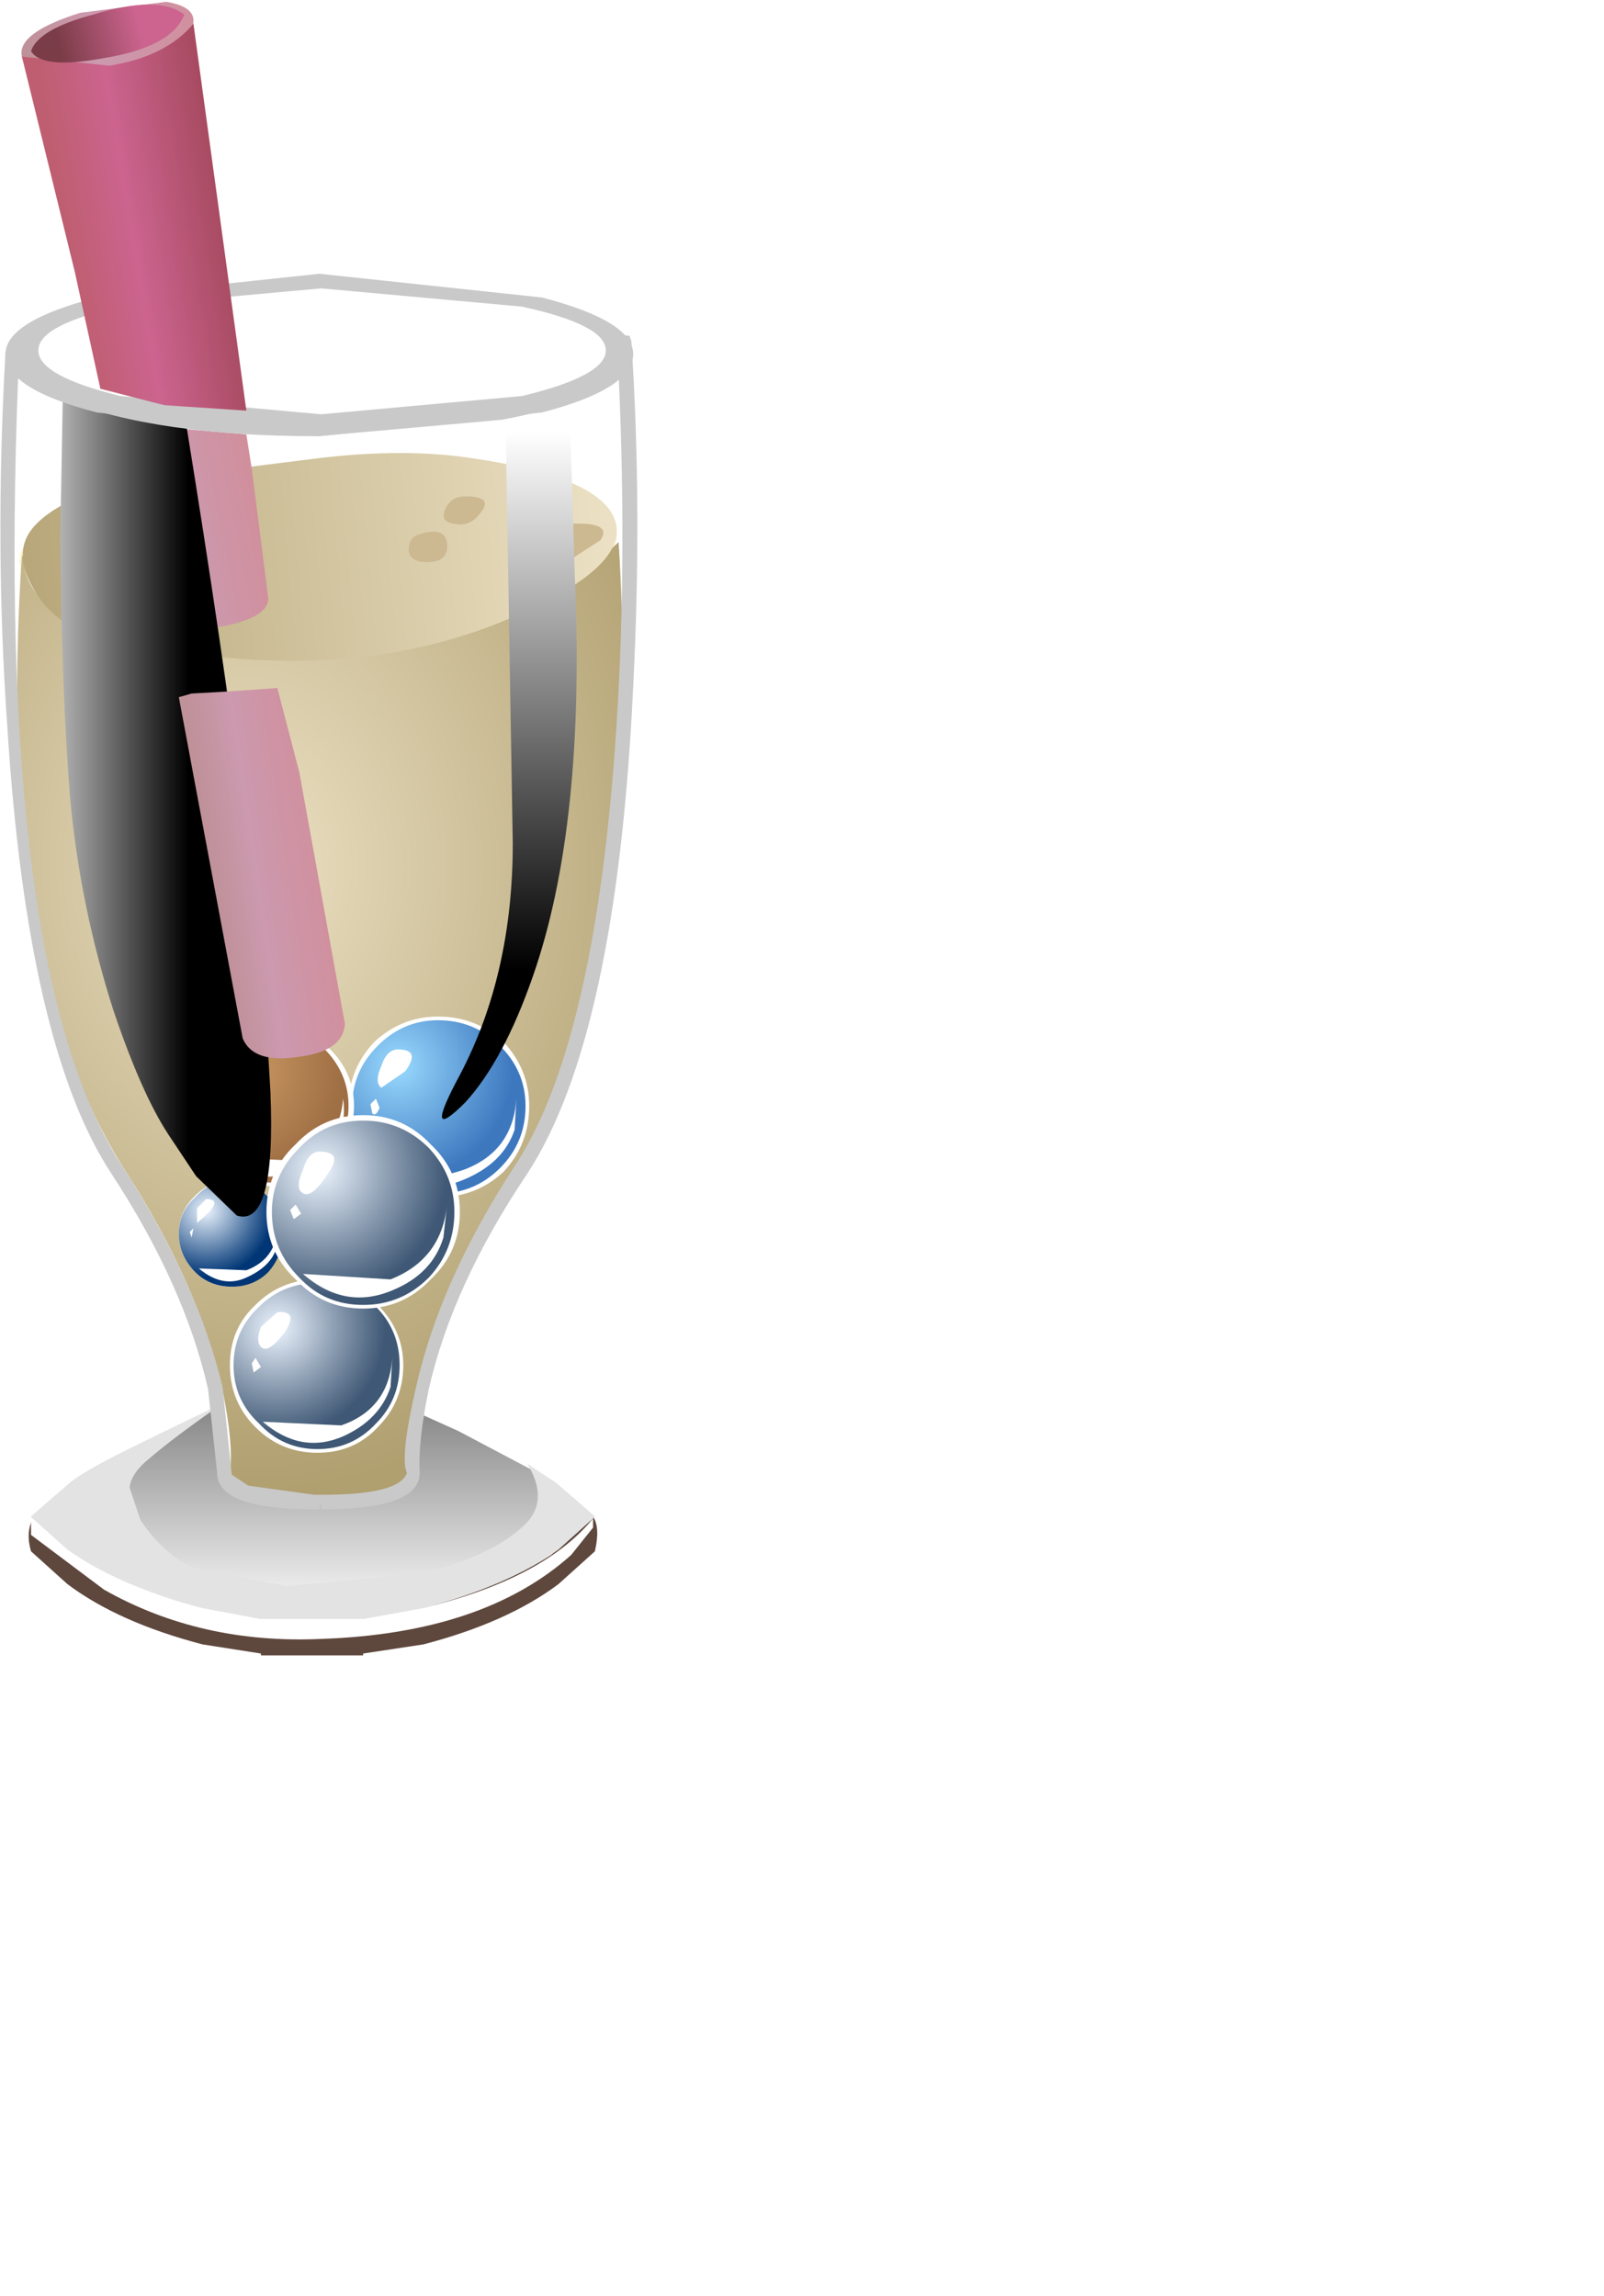 <?xml version="1.0" encoding="UTF-8" standalone="no"?>
<svg xmlns:xlink="http://www.w3.org/1999/xlink" height="62.9px" width="43.95px" xmlns="http://www.w3.org/2000/svg">
  <g transform="matrix(1.0, 0.0, 0.0, 1.0, 0.0, 0.0)">
    <use height="3.8" transform="matrix(1.0, 0.0, 0.0, 1.0, 0.8, 41.55)" width="15.55" xlink:href="#sprite0"/>
    <use height="3.35" transform="matrix(1.0, 0.0, 0.0, 1.0, 0.85, 41.55)" width="15.4" xlink:href="#sprite1"/>
    <use height="6.5" transform="matrix(1.0, 0.0, 0.0, 1.0, 0.85, 37.85)" width="15.45" xlink:href="#sprite2"/>
    <use height="5.9" transform="matrix(1.0, 0.0, 0.0, 1.0, 0.85, 38.45)" width="15.45" xlink:href="#sprite3"/>
    <use height="31.6" transform="matrix(1.0, 0.0, 0.0, 1.0, 0.05, 9.55)" width="17.45" xlink:href="#sprite4"/>
    <use height="4.45" transform="matrix(1.0, 0.0, 0.0, 1.0, 0.15, 7.5)" width="17.2" xlink:href="#sprite5"/>
    <use height="3.5" transform="matrix(1.076, 0.0, 0.0, 1.071, 0.545, 14.611)" width="15.2" xlink:href="#shape6"/>
    <use height="26.3" transform="matrix(1.0, 0.0, 0.0, 1.0, 0.45, 14.85)" width="16.6" xlink:href="#sprite6"/>
    <use height="0.0" transform="matrix(1.0, 0.0, 0.0, 1.0, 16.9, 14.4)" width="0.0" xlink:href="#sprite7"/>
    <use height="0.0" transform="matrix(1.0, 0.0, 0.0, 1.0, 16.9, 14.35)" width="0.0" xlink:href="#sprite8"/>
    <use height="31.7" transform="matrix(1.0, 0.0, 0.0, 1.0, 0.6, 12.4)" width="16.3" xlink:href="#shape8"/>
    <use height="4.65" transform="matrix(1.0, 0.0, 0.0, 1.0, 6.35, 35.1)" width="4.65" xlink:href="#sprite9"/>
    <use height="4.65" transform="matrix(1.0, 0.0, 0.0, 1.0, 6.35, 35.1)" width="4.65" xlink:href="#sprite10"/>
    <use height="4.75" transform="matrix(1.0, 0.0, 0.0, 1.0, 6.3, 35.05)" width="4.75" xlink:href="#sprite11"/>
    <use height="1.65" transform="matrix(1.0, 0.0, 0.0, 1.0, 6.9, 35.95)" width="1.05" xlink:href="#shape11"/>
    <use height="2.35" transform="matrix(1.0, 0.0, 0.0, 1.0, 7.2, 37.2)" width="3.55" xlink:href="#sprite12"/>
    <use height="4.85" transform="matrix(1.0, 0.0, 0.0, 1.0, 9.6, 27.9)" width="4.85" xlink:href="#sprite13"/>
    <use height="4.85" transform="matrix(1.0, 0.0, 0.0, 1.0, 9.6, 27.9)" width="4.85" xlink:href="#sprite14"/>
    <use height="4.95" transform="matrix(1.0, 0.0, 0.0, 1.0, 9.55, 27.85)" width="4.95" xlink:href="#sprite15"/>
    <use height="1.8" transform="matrix(1.0, 0.0, 0.0, 1.0, 10.15, 28.75)" width="1.15" xlink:href="#shape15"/>
    <use height="2.4" transform="matrix(1.0, 0.0, 0.0, 1.0, 10.4, 30.1)" width="3.8" xlink:href="#sprite16"/>
    <use height="4.3" transform="matrix(1.0, 0.0, 0.0, 1.0, 5.35, 28.15)" width="4.3" xlink:href="#sprite17"/>
    <use height="4.3" transform="matrix(1.0, 0.0, 0.0, 1.0, 5.35, 28.15)" width="4.3" xlink:href="#shape17"/>
    <use height="4.4" transform="matrix(1.0, 0.0, 0.0, 1.0, 5.3, 28.1)" width="4.4" xlink:href="#sprite18"/>
    <use height="1.6" transform="matrix(1.0, 0.0, 0.0, 1.0, 5.85, 28.9)" width="0.95" xlink:href="#shape19"/>
    <use height="2.15" transform="matrix(1.0, 0.0, 0.0, 1.0, 6.1, 30.1)" width="3.3" xlink:href="#sprite19"/>
    <use height="2.9" transform="matrix(1.0, 0.0, 0.0, 1.0, 4.9, 32.35)" width="2.85" xlink:href="#sprite20"/>
    <use height="2.9" transform="matrix(1.0, 0.0, 0.0, 1.0, 4.9, 32.35)" width="2.85" xlink:href="#sprite21"/>
    <use height="0.0" transform="matrix(1.0, 0.0, 0.0, 1.0, 4.85, 32.3)" width="0.0" xlink:href="#sprite22"/>
    <use height="1.05" transform="matrix(1.0, 0.0, 0.0, 1.0, 5.2, 32.85)" width="0.65" xlink:href="#shape22"/>
    <use height="1.45" transform="matrix(1.0, 0.0, 0.0, 1.0, 5.45, 33.65)" width="2.15" xlink:href="#sprite23"/>
    <use height="5.15" transform="matrix(1.0, 0.0, 0.0, 1.0, 7.35, 30.65)" width="5.2" xlink:href="#sprite24"/>
    <use height="5.15" transform="matrix(1.0, 0.0, 0.0, 1.0, 7.35, 30.65)" width="5.2" xlink:href="#sprite25"/>
    <use height="5.3" transform="matrix(1.0, 0.0, 0.0, 1.0, 7.3, 30.55)" width="5.3" xlink:href="#sprite26"/>
    <use height="1.9" transform="matrix(1.0, 0.0, 0.0, 1.0, 7.95, 31.55)" width="1.2" xlink:href="#shape26"/>
    <use height="2.55" transform="matrix(1.0, 0.0, 0.0, 1.0, 8.3, 33.0)" width="3.95" xlink:href="#sprite27"/>
    <use height="5.8" transform="matrix(1.0, 0.0, 0.0, 1.0, 2.9, 11.4)" width="4.45" xlink:href="#shape28"/>
    <use height="22.85" transform="matrix(1.0, 0.0, 0.0, 1.0, 1.65, 10.5)" width="5.75" xlink:href="#sprite28"/>
    <use height="19.75" transform="matrix(1.0, 0.0, 0.0, 1.0, 12.1, 10.9)" width="3.7" xlink:href="#sprite29"/>
    <use height="41.35" transform="matrix(1.0, 0.0, 0.0, 1.0, 0.0, 0.0)" width="17.45" xlink:href="#shape31"/>
  </g>
  <defs>
    <g id="sprite0" transform="matrix(1.0, 0.0, 0.0, 1.0, 0.0, 0.0)">
      <use height="3.8" transform="matrix(1.0, 0.0, 0.0, 1.0, 0.0, 0.0)" width="15.55" xlink:href="#shape0"/>
    </g>
    <g id="shape0" transform="matrix(1.0, 0.0, 0.0, 1.0, 0.0, 0.0)">
      <path d="M15.45 0.0 Q15.65 0.3 15.5 0.95 L14.5 1.85 Q13.1 2.9 10.8 3.5 L9.15 3.75 9.15 3.8 7.75 3.8 6.35 3.8 6.35 3.75 4.75 3.5 Q2.45 2.9 1.05 1.85 L0.05 0.95 Q-0.1 0.45 0.1 0.05 1.2 1.6 4.75 2.5 L6.35 2.8 9.15 2.8 10.8 2.5 Q12.9 1.95 14.3 1.05 L15.45 0.0" fill="#5e473c" fill-rule="evenodd" stroke="none"/>
    </g>
    <g id="sprite1" transform="matrix(1.0, 0.0, 0.0, 1.0, 0.0, 0.0)">
      <use height="3.35" transform="matrix(1.0, 0.0, 0.0, 1.0, 0.0, 0.0)" width="15.4" xlink:href="#shape1"/>
    </g>
    <g id="shape1" transform="matrix(1.0, 0.0, 0.0, 1.0, 0.0, 0.0)">
      <path d="M10.75 2.5 Q14.05 1.7 15.4 0.05 L15.4 0.3 14.8 1.05 Q12.4 3.2 7.95 3.35 4.65 3.5 2.0 2.0 L0.0 0.5 0.0 0.0 1.15 1.05 Q2.55 1.95 4.7 2.5 L6.3 2.8 9.1 2.8 10.75 2.5" fill="#ffffff" fill-rule="evenodd" stroke="none"/>
    </g>
    <g id="sprite2" transform="matrix(1.0, 0.0, 0.0, 1.0, 0.0, 0.0)">
      <use height="6.5" transform="matrix(1.0, 0.0, 0.0, 1.0, 0.0, 0.0)" width="15.45" xlink:href="#shape2"/>
    </g>
    <g id="shape2" transform="matrix(1.0, 0.0, 0.0, 1.0, 0.0, 0.0)">
      <path d="M14.35 2.75 L15.45 3.7 14.45 4.6 Q13.05 5.6 10.75 6.2 L9.1 6.5 6.3 6.5 4.7 6.2 Q2.4 5.6 1.0 4.6 L0.0 3.7 1.1 2.75 Q1.95 2.1 5.75 0.45 L7.75 0.0 9.7 0.45 11.7 1.35 14.35 2.75" fill="url(#gradient0)" fill-rule="evenodd" stroke="none"/>
    </g>
    <linearGradient gradientTransform="matrix(0.0, 0.004, 0.004, 0.0, 7.7, 3.35)" gradientUnits="userSpaceOnUse" id="gradient0" spreadMethod="pad" x1="-819.2" x2="819.2">
      <stop offset="0.0" stop-color="#7a7a7a"/>
      <stop offset="1.0" stop-color="#ffffff"/>
    </linearGradient>
    <g id="sprite3" transform="matrix(1.0, 0.0, 0.0, 1.0, 0.0, 0.0)">
      <use height="5.9" transform="matrix(1.0, 0.0, 0.0, 1.0, 0.0, 0.0)" width="15.45" xlink:href="#shape3"/>
    </g>
    <g id="shape3" transform="matrix(1.0, 0.0, 0.0, 1.0, 0.0, 0.0)">
      <path d="M14.35 2.15 L15.45 3.1 14.45 4.0 Q13.05 5.0 10.75 5.6 L9.1 5.9 6.3 5.9 4.7 5.6 Q2.4 5.0 1.0 4.0 L0.0 3.1 1.1 2.15 Q1.55 1.75 5.25 0.0 3.95 0.9 3.25 1.5 2.75 1.9 2.7 2.3 L3.0 3.2 Q3.65 4.15 4.45 4.5 L7.0 5.0 10.75 4.65 Q12.7 4.15 13.55 3.3 14.2 2.65 13.6 1.65 L14.35 2.15" fill="#e3e3e3" fill-rule="evenodd" stroke="none"/>
    </g>
    <g id="sprite4" transform="matrix(1.0, 0.0, 0.0, 1.0, 0.0, 0.0)">
      <use height="31.6" transform="matrix(1.0, 0.0, 0.0, 1.0, 0.0, 0.0)" width="17.45" xlink:href="#shape4"/>
    </g>
    <g id="shape4" transform="matrix(1.0, 0.0, 0.0, 1.0, 0.0, 0.0)">
      <path d="M17.3 0.0 Q17.6 4.15 17.35 9.05 16.95 18.85 14.4 22.55 12.3 25.65 11.6 28.55 11.25 30.0 11.35 30.8 L11.05 31.2 Q10.4 31.6 8.75 31.6 L8.7 31.6 Q7.05 31.6 6.4 31.2 L6.05 30.8 5.8 28.55 Q5.15 25.65 3.05 22.55 -0.6 17.2 0.1 0.3 0.35 1.2 2.8 1.8 L8.7 2.4 14.8 1.75 Q17.3 1.1 17.3 0.15 L17.25 0.0 17.3 0.0" fill="#ffffff" fill-rule="evenodd" stroke="none"/>
    </g>
    <g id="sprite5" transform="matrix(1.0, 0.0, 0.0, 1.0, 0.0, 0.0)">
      <use height="6.7" transform="matrix(2.567, 0.0, 0.0, 0.664, 0.0, 0.0)" width="6.7" xlink:href="#shape5"/>
    </g>
    <g id="shape5" transform="matrix(1.0, 0.0, 0.0, 1.0, 0.0, 0.0)">
      <path d="M6.7 3.35 Q6.7 4.75 5.7 5.7 4.75 6.7 3.35 6.7 1.95 6.7 1.0 5.7 0.0 4.75 0.0 3.35 0.0 1.95 1.0 1.0 1.95 0.0 3.35 0.0 4.75 0.0 5.7 1.0 6.7 1.95 6.7 3.35" fill="#ffffff" fill-rule="evenodd" stroke="none"/>
    </g>
    <g id="shape6" transform="matrix(1.0, 0.0, 0.0, 1.0, -25.05, -28.85)">
      <path d="M36.75 31.3 Q39.95 30.15 40.25 28.85 40.25 29.4 39.45 30.15 38.55 30.95 37.0 31.6 35.3 32.3 32.1 32.35 L27.05 31.75 Q25.05 31.1 25.05 29.4 L25.15 29.2 Q25.0 29.85 25.55 30.55 L26.95 31.45 Q32.5 32.8 36.75 31.3" fill="#dbabff" fill-rule="evenodd" stroke="none"/>
      <path d="M36.75 31.3 Q39.95 30.15 40.25 28.85 40.25 29.4 39.45 30.15 38.55 30.95 37.0 31.6 35.3 32.3 32.1 32.35 L27.05 31.75 Q25.05 31.1 25.05 29.4 L25.15 29.2 Q25.0 29.85 25.55 30.55 L26.95 31.45 Q32.5 32.8 36.75 31.3" fill="#fffbce" fill-rule="evenodd" stroke="none"/>
    </g>
    <g id="sprite6" transform="matrix(1.0, 0.0, 0.0, 1.0, 0.05, 0.0)">
      <use height="26.3" transform="matrix(1.0, 0.0, 0.0, 1.0, -0.05, 0.0)" width="16.6" xlink:href="#shape7"/>
    </g>
    <g id="shape7" transform="matrix(1.0, 0.0, 0.0, 1.0, 0.05, 0.0)">
      <path d="M15.75 0.65 L16.45 0.0 Q16.7 3.9 16.35 7.6 15.8 13.9 13.7 17.25 11.7 20.35 11.05 23.25 10.75 24.7 10.8 25.5 L10.5 25.9 Q9.9 26.3 8.35 26.3 L8.3 26.3 Q6.75 26.3 6.1 25.9 L5.8 25.5 Q5.9 24.7 5.6 23.25 4.95 20.35 2.95 17.25 -0.65 11.65 0.1 0.35 L0.15 0.45 Q0.15 1.1 0.75 1.7 L2.1 2.55 11.1 2.85 Q14.1 2.15 15.75 0.65" fill="url(#gradient1)" fill-rule="evenodd" stroke="none"/>
    </g>
    <radialGradient cx="0" cy="0" gradientTransform="matrix(2.0E-4, 0.021, 0.016, -1.0E-4, 6.4, 8.85)" gradientUnits="userSpaceOnUse" id="gradient1" r="819.2" spreadMethod="pad">
      <stop offset="0.0" stop-color="#ebe0c3"/>
      <stop offset="1.0" stop-color="#b09f6f"/>
    </radialGradient>
    <g id="shape8" transform="matrix(1.0, 0.0, 0.0, 1.0, -0.6, -12.4)">
      <path d="M2.6 17.4 Q1.45 17.1 0.9 16.1 0.3 15.05 1.0 14.35 2.15 13.2 5.55 12.95 L8.75 12.55 Q10.85 12.3 12.55 12.5 16.8 13.05 16.9 14.5 16.95 15.8 13.3 17.2 8.7 18.9 2.6 17.4" fill="url(#gradient2)" fill-rule="evenodd" stroke="none"/>
      <path d="M3.25 40.5 L3.45 41.55 4.2 42.45 5.0 43.35 Q5.1 43.65 4.0 43.35 1.65 42.7 1.3 41.7 1.15 41.4 2.2 40.75 3.25 40.1 3.25 40.5" fill="#e3e3e3" fill-rule="evenodd" stroke="none"/>
      <path d="M12.0 43.25 Q13.55 43.1 13.1 43.5 L11.6 44.05 Q10.8 44.2 11.15 43.75 11.5 43.3 12.0 43.25" fill="#e3e3e3" fill-rule="evenodd" stroke="none"/>
      <path d="M12.75 13.6 Q13.5 13.6 13.2 14.0 12.9 14.45 12.45 14.35 12.05 14.3 12.2 13.95 12.35 13.6 12.75 13.6" fill="#ccb891" fill-rule="evenodd" stroke="none"/>
      <path d="M15.65 14.35 Q16.8 14.3 16.45 14.8 L15.6 15.35 Q15.25 15.4 15.3 14.9 15.3 14.4 15.65 14.35" fill="#ccb891" fill-rule="evenodd" stroke="none"/>
      <path d="M11.45 14.65 Q12.2 14.4 12.25 14.9 12.3 15.4 11.7 15.4 11.2 15.4 11.2 15.05 11.2 14.75 11.45 14.65" fill="#ccb891" fill-rule="evenodd" stroke="none"/>
    </g>
    <linearGradient gradientTransform="matrix(-0.011, 0.001, 0.001, 0.011, 7.6, 15.45)" gradientUnits="userSpaceOnUse" id="gradient2" spreadMethod="pad" x1="-819.2" x2="819.2">
      <stop offset="0.0" stop-color="#ebe0c3"/>
      <stop offset="1.0" stop-color="#b09f6f"/>
    </linearGradient>
    <g id="sprite9" transform="matrix(1.0, 0.0, 0.0, 1.0, 0.0, 0.0)">
      <use height="6.7" transform="matrix(0.694, 0.0, 0.0, 0.694, 0.0, 0.0)" width="6.7" xlink:href="#shape5"/>
    </g>
    <g id="sprite10" transform="matrix(1.0, 0.0, 0.0, 1.0, 0.0, 0.0)">
      <use height="6.4" transform="matrix(0.727, 0.0, 0.0, 0.727, 0.0, 0.0)" width="6.4" xlink:href="#shape9"/>
    </g>
    <g id="shape9" transform="matrix(1.0, 0.0, 0.0, 1.0, 0.0, 0.0)">
      <path d="M6.4 3.2 Q6.4 4.5 5.45 5.45 4.5 6.4 3.2 6.4 1.9 6.4 0.95 5.45 0.0 4.5 0.0 3.2 0.0 1.9 0.95 0.95 1.9 0.0 3.2 0.0 4.5 0.0 5.45 0.95 6.4 1.9 6.4 3.2" fill="url(#gradient3)" fill-rule="evenodd" stroke="none"/>
    </g>
    <radialGradient cx="0" cy="0" gradientTransform="matrix(0.003, 0.004, 0.004, -0.003, 1.7, 1.75)" gradientUnits="userSpaceOnUse" id="gradient3" r="819.2" spreadMethod="pad">
      <stop offset="0.0" stop-color="#edf5ff"/>
      <stop offset="0.627" stop-color="#7d90a6"/>
      <stop offset="1.0" stop-color="#3f5875"/>
    </radialGradient>
    <g id="sprite11" transform="matrix(1.0, 0.0, 0.0, 1.0, 0.0, 0.0)">
      <use height="4.75" transform="matrix(1.0, 0.0, 0.0, 1.0, 0.0, 0.0)" width="4.75" xlink:href="#shape10"/>
    </g>
    <g id="shape10" transform="matrix(1.0, 0.0, 0.0, 1.0, 0.0, 0.0)">
      <path d="M4.75 2.35 Q4.75 3.35 4.05 4.05 3.4 4.75 2.4 4.75 1.4 4.75 0.7 4.05 0.0 3.35 0.0 2.35 0.0 1.35 0.7 0.7 1.4 0.0 2.4 0.0 3.4 0.0 4.05 0.7 4.75 1.4 4.75 2.35 M4.0 0.75 Q3.35 0.1 2.4 0.1 1.45 0.1 0.8 0.75 0.1 1.4 0.1 2.35 0.1 3.3 0.8 3.95 1.45 4.65 2.4 4.65 3.35 4.65 4.0 3.95 4.65 3.3 4.65 2.35 4.65 1.4 4.0 0.75" fill="#ffffff" fill-rule="evenodd" stroke="none"/>
    </g>
    <g id="shape11" transform="matrix(1.0, 0.0, 0.0, 1.0, -6.9, -35.95)">
      <path d="M7.6 35.95 Q8.2 35.9 7.8 36.5 7.35 37.1 7.15 36.9 7.0 36.75 7.15 36.35 L7.6 35.95" fill="#ffffff" fill-rule="evenodd" stroke="none"/>
      <path d="M7.0 37.2 L7.15 37.45 6.95 37.6 6.9 37.35 7.0 37.2" fill="#ffffff" fill-rule="evenodd" stroke="none"/>
    </g>
    <g id="sprite12" transform="matrix(1.0, 0.0, 0.0, 1.0, -0.1, 0.0)">
      <use height="2.35" transform="matrix(1.0, 0.0, 0.0, 1.0, 0.1, 0.0)" width="3.55" xlink:href="#shape12"/>
    </g>
    <g id="shape12" transform="matrix(1.0, 0.0, 0.0, 1.0, -0.1, 0.0)">
      <path d="M0.1 1.75 L2.25 1.85 Q3.55 1.4 3.65 0.0 L3.6 0.8 Q3.3 1.7 2.3 2.15 1.15 2.65 0.1 1.75" fill="#ffffff" fill-rule="evenodd" stroke="none"/>
    </g>
    <g id="sprite13" transform="matrix(1.0, 0.0, 0.0, 1.0, 0.0, 0.0)">
      <use height="6.7" transform="matrix(0.724, 0.0, 0.0, 0.724, 0.0, 0.0)" width="6.7" xlink:href="#shape5"/>
    </g>
    <g id="sprite14" transform="matrix(1.0, 0.0, 0.0, 1.0, 0.0, 0.0)">
      <use height="6.3" transform="matrix(0.77, 0.0, 0.0, 0.77, 0.0, 0.0)" width="6.3" xlink:href="#shape13"/>
    </g>
    <g id="shape13" transform="matrix(1.0, 0.0, 0.0, 1.0, 0.0, 0.0)">
      <path d="M6.3 3.15 Q6.3 4.45 5.4 5.35 4.45 6.3 3.15 6.3 1.9 6.3 0.95 5.35 0.0 4.45 0.0 3.15 0.0 1.85 0.95 0.9 1.85 0.0 3.15 0.0 4.45 0.0 5.4 0.9 6.3 1.85 6.3 3.15" fill="url(#gradient4)" fill-rule="evenodd" stroke="none"/>
    </g>
    <radialGradient cx="0" cy="0" gradientTransform="matrix(0.003, 0.004, 0.004, -0.003, 1.7, 1.7)" gradientUnits="userSpaceOnUse" id="gradient4" r="819.2" spreadMethod="pad">
      <stop offset="0.0" stop-color="#99daff"/>
      <stop offset="0.361" stop-color="#77b6e7"/>
      <stop offset="1.0" stop-color="#3d78bf"/>
    </radialGradient>
    <g id="sprite15" transform="matrix(1.0, 0.0, 0.0, 1.0, 0.0, 0.0)">
      <use height="4.95" transform="matrix(1.0, 0.0, 0.0, 1.0, 0.0, 0.0)" width="4.95" xlink:href="#shape14"/>
    </g>
    <g id="shape14" transform="matrix(1.0, 0.0, 0.0, 1.0, 0.0, 0.0)">
      <path d="M4.95 2.45 Q4.95 3.5 4.25 4.25 3.5 4.95 2.45 4.95 1.45 4.95 0.7 4.25 0.0 3.5 0.0 2.45 0.0 1.45 0.7 0.7 1.45 0.0 2.45 0.0 3.5 0.0 4.25 0.7 4.95 1.45 4.95 2.45 M4.15 0.8 Q3.45 0.1 2.45 0.1 1.5 0.1 0.8 0.8 0.1 1.5 0.1 2.45 0.1 3.45 0.8 4.15 1.5 4.85 2.45 4.85 3.45 4.85 4.15 4.15 4.85 3.45 4.85 2.45 4.85 1.5 4.15 0.8" fill="#ffffff" fill-rule="evenodd" stroke="none"/>
    </g>
    <g id="shape15" transform="matrix(1.0, 0.0, 0.0, 1.0, -10.15, -28.75)">
      <path d="M10.9 28.75 Q11.55 28.75 11.1 29.35 L10.45 29.8 Q10.25 29.65 10.45 29.2 10.6 28.75 10.9 28.75" fill="#ffffff" fill-rule="evenodd" stroke="none"/>
      <path d="M10.3 30.1 L10.4 30.35 Q10.3 30.6 10.2 30.5 L10.15 30.25 10.3 30.1" fill="#ffffff" fill-rule="evenodd" stroke="none"/>
    </g>
    <g id="sprite16" transform="matrix(1.0, 0.0, 0.0, 1.0, -0.05, 0.0)">
      <use height="2.4" transform="matrix(1.0, 0.0, 0.0, 1.0, 0.05, 0.0)" width="3.8" xlink:href="#shape16"/>
    </g>
    <g id="shape16" transform="matrix(1.0, 0.0, 0.0, 1.0, -0.05, 0.0)">
      <path d="M2.4 2.2 Q1.15 2.75 0.05 1.75 0.85 2.45 2.35 1.95 3.7 1.45 3.8 0.0 L3.75 0.85 Q3.45 1.75 2.4 2.2" fill="#ffffff" fill-rule="evenodd" stroke="none"/>
    </g>
    <g id="sprite17" transform="matrix(1.0, 0.0, 0.0, 1.0, 0.0, 0.0)">
      <use height="6.7" transform="matrix(0.642, 0.0, 0.0, 0.642, 0.0, 0.0)" width="6.7" xlink:href="#shape5"/>
    </g>
    <g id="shape17" transform="matrix(1.0, 0.0, 0.0, 1.0, -5.35, -28.15)">
      <path d="M9.65 30.3 Q9.65 31.2 9.0 31.85 8.35 32.45 7.5 32.45 6.6 32.45 6.0 31.85 5.35 31.2 5.35 30.3 5.35 29.4 6.0 28.8 6.6 28.15 7.5 28.15 8.35 28.15 9.0 28.8 9.65 29.4 9.65 30.3" fill="url(#gradient5)" fill-rule="evenodd" stroke="none"/>
    </g>
    <radialGradient cx="0" cy="0" gradientTransform="matrix(0.002, 0.003, 0.003, -0.002, 6.5, 29.3)" gradientUnits="userSpaceOnUse" id="gradient5" r="819.2" spreadMethod="pad">
      <stop offset="0.0" stop-color="#cc9b64"/>
      <stop offset="1.0" stop-color="#9e6e44"/>
    </radialGradient>
    <g id="sprite18" transform="matrix(1.0, 0.0, 0.0, 1.0, 0.0, 0.0)">
      <use height="4.4" transform="matrix(1.0, 0.0, 0.0, 1.0, 0.0, 0.0)" width="4.4" xlink:href="#shape18"/>
    </g>
    <g id="shape18" transform="matrix(1.0, 0.0, 0.0, 1.0, 0.0, 0.0)">
      <path d="M4.4 2.2 Q4.4 3.1 3.75 3.75 3.1 4.4 2.2 4.4 1.25 4.4 0.65 3.75 0.0 3.1 0.0 2.2 0.0 1.3 0.65 0.65 1.25 0.0 2.2 0.0 3.1 0.0 3.75 0.65 4.4 1.3 4.4 2.2 M3.65 0.7 Q3.05 0.1 2.2 0.1 1.35 0.1 0.7 0.7 0.1 1.35 0.1 2.2 0.1 3.05 0.7 3.7 1.35 4.3 2.2 4.3 3.05 4.3 3.65 3.7 4.25 3.05 4.25 2.2 4.25 1.35 3.65 0.7" fill="#ffffff" fill-rule="evenodd" stroke="none"/>
    </g>
    <g id="shape19" transform="matrix(1.0, 0.0, 0.0, 1.0, -5.85, -28.9)">
      <path d="M6.5 28.9 Q7.05 28.9 6.65 29.45 L6.1 29.85 Q5.95 29.7 6.1 29.3 6.25 28.95 6.5 28.9" fill="#ffb778" fill-rule="evenodd" stroke="none"/>
      <path d="M5.95 30.1 L6.05 30.35 5.9 30.45 5.85 30.25 5.95 30.1" fill="#ffb778" fill-rule="evenodd" stroke="none"/>
    </g>
    <g id="sprite19" transform="matrix(1.0, 0.0, 0.0, 1.0, -0.1, 0.0)">
      <use height="2.15" transform="matrix(1.0, 0.0, 0.0, 1.0, 0.1, 0.0)" width="3.3" xlink:href="#shape20"/>
    </g>
    <g id="shape20" transform="matrix(1.0, 0.0, 0.0, 1.0, -0.1, 0.0)">
      <path d="M2.15 1.95 Q1.1 2.45 0.1 1.6 L2.1 1.7 Q3.3 1.3 3.4 0.0 3.6 1.35 2.15 1.95" fill="#ffffff" fill-rule="evenodd" stroke="none"/>
    </g>
    <g id="sprite20" transform="matrix(1.0, 0.0, 0.0, 1.0, 0.0, 0.0)">
      <use height="6.7" transform="matrix(0.425, 0.0, 0.0, 0.433, 0.0, 0.0)" width="6.7" xlink:href="#shape5"/>
    </g>
    <g id="sprite21" transform="matrix(1.0, 0.0, 0.0, 1.0, 0.0, 0.0)">
      <use height="2.9" transform="matrix(1.0, 0.0, 0.0, 1.0, 0.0, 0.0)" width="2.85" xlink:href="#shape21"/>
    </g>
    <g id="shape21" transform="matrix(1.0, 0.0, 0.0, 1.0, 0.0, 0.0)">
      <path d="M2.85 1.45 Q2.85 2.05 2.45 2.5 2.05 2.9 1.45 2.9 0.85 2.9 0.45 2.5 0.0 2.05 0.0 1.45 0.0 0.85 0.45 0.45 0.85 0.0 1.45 0.0 2.05 0.0 2.45 0.45 2.85 0.85 2.85 1.45" fill="url(#gradient6)" fill-rule="evenodd" stroke="none"/>
    </g>
    <radialGradient cx="0" cy="0" gradientTransform="matrix(0.001, 0.002, 0.002, -0.001, 0.75, 0.8)" gradientUnits="userSpaceOnUse" id="gradient6" r="819.2" spreadMethod="pad">
      <stop offset="0.0" stop-color="#edf5ff"/>
      <stop offset="0.082" stop-color="#d9e5f3"/>
      <stop offset="0.722" stop-color="#3e6899"/>
      <stop offset="1.0" stop-color="#003675"/>
    </radialGradient>
    <g id="shape22" transform="matrix(1.0, 0.0, 0.0, 1.0, -5.2, -32.85)">
      <path d="M5.65 32.85 Q6.2 32.85 5.4 33.5 L5.4 33.1 5.65 32.85" fill="#ffffff" fill-rule="evenodd" stroke="none"/>
      <path d="M5.3 33.65 L5.25 33.9 5.2 33.75 5.3 33.65" fill="#ffffff" fill-rule="evenodd" stroke="none"/>
    </g>
    <g id="sprite23" transform="matrix(1.0, 0.0, 0.0, 1.0, -0.1, 0.0)">
      <use height="1.45" transform="matrix(1.0, 0.0, 0.0, 1.0, 0.1, 0.0)" width="2.15" xlink:href="#shape23"/>
    </g>
    <g id="shape23" transform="matrix(1.0, 0.0, 0.0, 1.0, -0.1, 0.0)">
      <path d="M0.1 1.1 L1.4 1.15 Q2.2 0.85 2.25 0.0 2.4 0.9 1.4 1.35 0.75 1.65 0.1 1.1" fill="#ffffff" fill-rule="evenodd" stroke="none"/>
    </g>
    <g id="sprite24" transform="matrix(1.0, 0.0, 0.0, 1.0, 0.0, 0.0)">
      <use height="6.7" transform="matrix(0.776, 0.0, 0.0, 0.769, 0.0, 0.0)" width="6.7" xlink:href="#shape5"/>
    </g>
    <g id="sprite25" transform="matrix(1.0, 0.0, 0.0, 1.0, 0.0, 0.0)">
      <use height="6.05" transform="matrix(0.853, 0.0, 0.0, 0.851, 0.0, 0.0)" width="6.1" xlink:href="#shape24"/>
    </g>
    <g id="shape24" transform="matrix(1.0, 0.0, 0.0, 1.0, 0.0, 0.0)">
      <path d="M6.1 3.0 Q6.1 4.3 5.2 5.15 4.35 6.05 3.05 6.05 1.8 6.05 0.9 5.15 0.0 4.25 0.0 3.0 0.0 1.75 0.9 0.9 1.8 0.0 3.05 0.0 4.3 0.0 5.2 0.9 6.1 1.75 6.1 3.0" fill="url(#gradient7)" fill-rule="evenodd" stroke="none"/>
    </g>
    <radialGradient cx="0" cy="0" gradientTransform="matrix(0.003, 0.004, 0.004, -0.003, 1.65, 1.65)" gradientUnits="userSpaceOnUse" id="gradient7" r="819.2" spreadMethod="pad">
      <stop offset="0.0" stop-color="#edf5ff"/>
      <stop offset="0.627" stop-color="#7d90a6"/>
      <stop offset="1.0" stop-color="#3f5875"/>
    </radialGradient>
    <g id="sprite26" transform="matrix(1.0, 0.0, 0.0, 1.0, 0.0, 0.0)">
      <use height="5.3" transform="matrix(1.0, 0.0, 0.0, 1.0, 0.0, 0.0)" width="5.3" xlink:href="#shape25"/>
    </g>
    <g id="shape25" transform="matrix(1.0, 0.0, 0.0, 1.0, 0.0, 0.0)">
      <path d="M4.5 0.8 Q5.3 1.55 5.3 2.65 5.3 3.75 4.5 4.5 3.75 5.3 2.65 5.3 1.55 5.3 0.8 4.5 0.0 3.75 0.0 2.65 0.0 1.55 0.8 0.8 1.55 0.0 2.65 0.0 3.75 0.0 4.5 0.8 M2.65 0.15 Q1.6 0.15 0.9 0.9 0.15 1.65 0.15 2.65 0.15 3.7 0.9 4.45 1.6 5.2 2.65 5.2 3.7 5.2 4.45 4.45 5.15 3.7 5.15 2.65 5.15 1.65 4.45 0.9 3.7 0.15 2.65 0.15" fill="#ffffff" fill-rule="evenodd" stroke="none"/>
    </g>
    <g id="shape26" transform="matrix(1.0, 0.0, 0.0, 1.0, -7.95, -31.55)">
      <path d="M8.75 31.55 Q9.45 31.55 8.95 32.2 8.5 32.9 8.25 32.65 8.1 32.5 8.3 32.05 8.45 31.55 8.75 31.55" fill="#ffffff" fill-rule="evenodd" stroke="none"/>
      <path d="M8.1 33.0 L8.25 33.25 8.05 33.4 7.95 33.15 8.1 33.0" fill="#ffffff" fill-rule="evenodd" stroke="none"/>
    </g>
    <g id="sprite27" transform="matrix(1.0, 0.0, 0.0, 1.0, -0.1, 0.0)">
      <use height="2.55" transform="matrix(1.0, 0.0, 0.0, 1.0, 0.1, 0.0)" width="3.95" xlink:href="#shape27"/>
    </g>
    <g id="shape27" transform="matrix(1.0, 0.0, 0.0, 1.0, -0.1, 0.0)">
      <path d="M2.55 2.35 Q1.25 2.9 0.1 1.9 L2.5 2.05 Q3.9 1.5 4.05 0.0 L3.95 0.9 Q3.65 1.9 2.55 2.35" fill="#ffffff" fill-rule="evenodd" stroke="none"/>
    </g>
    <g id="shape28" transform="matrix(1.0, 0.0, 0.0, 1.0, -2.9, -11.4)">
      <path d="M4.35 16.85 L2.9 11.4 4.4 11.7 6.75 11.9 6.9 12.85 7.35 16.4 Q7.35 16.9 6.15 17.15 4.95 17.35 4.35 16.85" fill="url(#gradient8)" fill-rule="evenodd" stroke="none"/>
    </g>
    <linearGradient gradientTransform="matrix(0.002, -4.0E-4, -4.0E-4, -0.002, 5.55, 14.1)" gradientUnits="userSpaceOnUse" id="gradient8" spreadMethod="pad" x1="-819.2" x2="819.2">
      <stop offset="0.0" stop-color="#bf9199"/>
      <stop offset="0.365" stop-color="#cc99ae"/>
      <stop offset="1.0" stop-color="#d18e9b"/>
    </linearGradient>
    <g id="sprite28" transform="matrix(1.0, 0.0, 0.0, 1.0, 0.0, 0.0)">
      <use height="29.7" transform="matrix(0.768, 0.0, 0.0, 0.769, 0.0, 0.0)" width="7.5" xlink:href="#shape29"/>
    </g>
    <g id="shape29" transform="matrix(1.0, 0.0, 0.0, 1.0, 0.0, 0.0)">
      <path d="M0.1 0.0 L4.5 1.5 Q7.1 17.5 7.5 25.25 7.7 30.1 6.3 29.65 L4.85 28.25 3.85 26.75 Q2.9 25.3 1.9 22.35 0.7 18.6 0.35 14.75 0.05 11.0 0.0 5.5 L0.1 0.0" fill="url(#gradient9)" fill-rule="evenodd" stroke="none"/>
    </g>
    <linearGradient gradientTransform="matrix(0.004, 0.0, 0.0, -0.004, 1.3, 14.85)" gradientUnits="userSpaceOnUse" id="gradient9" spreadMethod="pad" x1="-819.2" x2="819.2">
      <stop offset="0.0" stop-color="#ffffff"/>
      <stop offset="1.0" stop-color="#000000"/>
    </linearGradient>
    <g id="sprite29" transform="matrix(1.0, 0.0, 0.0, 1.0, 0.15, 0.0)">
      <use height="19.75" transform="matrix(1.0, 0.0, 0.0, 1.0, -0.15, 0.0)" width="3.7" xlink:href="#shape30"/>
    </g>
    <g id="shape30" transform="matrix(1.0, 0.0, 0.0, 1.0, 0.15, 0.0)">
      <path d="M1.6 0.4 L3.35 0.0 3.5 4.9 Q3.8 11.7 2.35 15.85 1.55 18.15 0.5 19.3 -0.7 20.5 0.35 18.55 1.8 15.8 1.8 12.2 L1.6 0.4" fill="url(#gradient10)" fill-rule="evenodd" stroke="none"/>
    </g>
    <linearGradient gradientTransform="matrix(0.0, 0.009, 0.009, 0.0, 1.8, 8.3)" gradientUnits="userSpaceOnUse" id="gradient10" spreadMethod="pad" x1="-819.2" x2="819.2">
      <stop offset="0.0" stop-color="#ffffff"/>
      <stop offset="1.0" stop-color="#000000"/>
    </linearGradient>
    <g id="shape31" transform="matrix(1.0, 0.0, 0.0, 1.0, 0.0, 0.0)">
      <path d="M14.85 8.15 Q17.35 8.8 17.35 9.7 17.35 10.65 14.85 11.3 L8.75 11.95 2.65 11.3 Q0.15 10.65 0.15 9.7 0.15 8.8 2.65 8.15 L8.75 7.5 14.85 8.15 M14.3 10.85 Q16.6 10.3 16.6 9.6 16.6 8.9 14.3 8.4 L8.8 7.9 3.3 8.4 Q1.05 8.9 1.05 9.6 1.05 10.3 3.3 10.85 L8.8 11.35 14.3 10.85" fill="#c9c9c9" fill-rule="evenodd" stroke="none"/>
      <path d="M13.75 11.5 L8.7 11.95 Q4.3 11.95 1.75 10.95 0.9 10.65 0.5 10.25 -0.15 26.6 3.35 31.95 5.4 35.1 6.1 38.0 L6.35 40.4 6.8 40.7 8.6 40.95 8.85 40.95 Q10.95 40.95 11.15 40.35 10.95 39.95 11.4 38.0 12.05 35.1 14.1 31.95 16.25 28.7 16.85 20.5 17.2 15.7 16.95 10.25 16.15 11.05 13.75 11.5 M17.3 9.35 Q17.6 13.9 17.35 18.8 16.9 28.4 14.45 32.15 12.4 35.2 11.75 38.05 11.45 39.5 11.5 40.35 11.5 41.35 8.85 41.35 L8.8 41.35 8.8 41.15 8.75 41.35 8.6 41.35 Q5.95 41.35 5.95 40.35 L5.7 38.05 Q5.05 35.2 3.05 32.15 0.75 28.65 0.2 19.9 -0.15 14.95 0.15 9.65 L0.55 9.65 Q0.7 10.35 2.9 10.95 L8.7 11.55 14.6 10.9 Q16.9 10.3 16.9 9.55 L16.9 9.4 16.8 9.15 17.25 9.2 17.3 9.35" fill="#c9c9c9" fill-rule="evenodd" stroke="none"/>
      <path d="M2.55 3.75 Q1.45 4.2 0.6 1.55 0.45 0.9 2.2 0.35 L4.55 0.05 Q5.5 0.2 5.25 0.8 L3.9 2.5 2.55 3.75" fill="url(#gradient11)" fill-rule="evenodd" stroke="none"/>
      <path d="M5.3 0.65 L6.75 11.25 4.5 11.1 2.75 10.65 2.05 7.45 0.6 1.55 3.0 1.8 Q4.55 1.55 5.3 0.65" fill="url(#gradient12)" fill-rule="evenodd" stroke="none"/>
      <path d="M0.85 1.4 Q1.05 0.8 2.55 0.4 4.35 -0.15 5.05 0.4 4.7 1.3 2.8 1.6 1.15 1.9 0.85 1.4" fill="url(#gradient13)" fill-rule="evenodd" stroke="none"/>
      <path d="M7.6 18.85 L8.2 21.15 9.45 28.05 Q9.4 28.8 8.2 28.95 6.95 29.15 6.65 28.45 L4.9 19.1 5.25 19.0 6.15 18.95 7.6 18.85" fill="url(#gradient14)" fill-rule="evenodd" stroke="none"/>
    </g>
    <linearGradient gradientTransform="matrix(0.003, -5.0E-4, -5.0E-4, -0.003, 3.4, 1.8)" gradientUnits="userSpaceOnUse" id="gradient11" spreadMethod="pad" x1="-819.2" x2="819.2">
      <stop offset="0.0" stop-color="#bf9199"/>
      <stop offset="0.365" stop-color="#cc99ae"/>
      <stop offset="1.0" stop-color="#d18e9b"/>
    </linearGradient>
    <linearGradient gradientTransform="matrix(0.003, -5.0E-4, -5.0E-4, -0.003, 4.3, 6.3)" gradientUnits="userSpaceOnUse" id="gradient12" spreadMethod="pad" x1="-819.2" x2="819.2">
      <stop offset="0.0" stop-color="#bf5e70"/>
      <stop offset="0.365" stop-color="#cc648f"/>
      <stop offset="1.0" stop-color="#9e4455"/>
    </linearGradient>
    <linearGradient gradientTransform="matrix(0.002, -5.0E-4, -5.0E-4, -0.002, 3.25, 0.9)" gradientUnits="userSpaceOnUse" id="gradient13" spreadMethod="pad" x1="-819.2" x2="819.2">
      <stop offset="0.0" stop-color="#7a3c47"/>
      <stop offset="0.675" stop-color="#cc648f"/>
    </linearGradient>
    <linearGradient gradientTransform="matrix(0.002, -3.0E-4, -3.0E-4, -0.002, 7.45, 23.85)" gradientUnits="userSpaceOnUse" id="gradient14" spreadMethod="pad" x1="-819.2" x2="819.2">
      <stop offset="0.0" stop-color="#bf9199"/>
      <stop offset="0.365" stop-color="#cc99ae"/>
      <stop offset="1.0" stop-color="#d18e9b"/>
    </linearGradient>
  </defs>
</svg>
